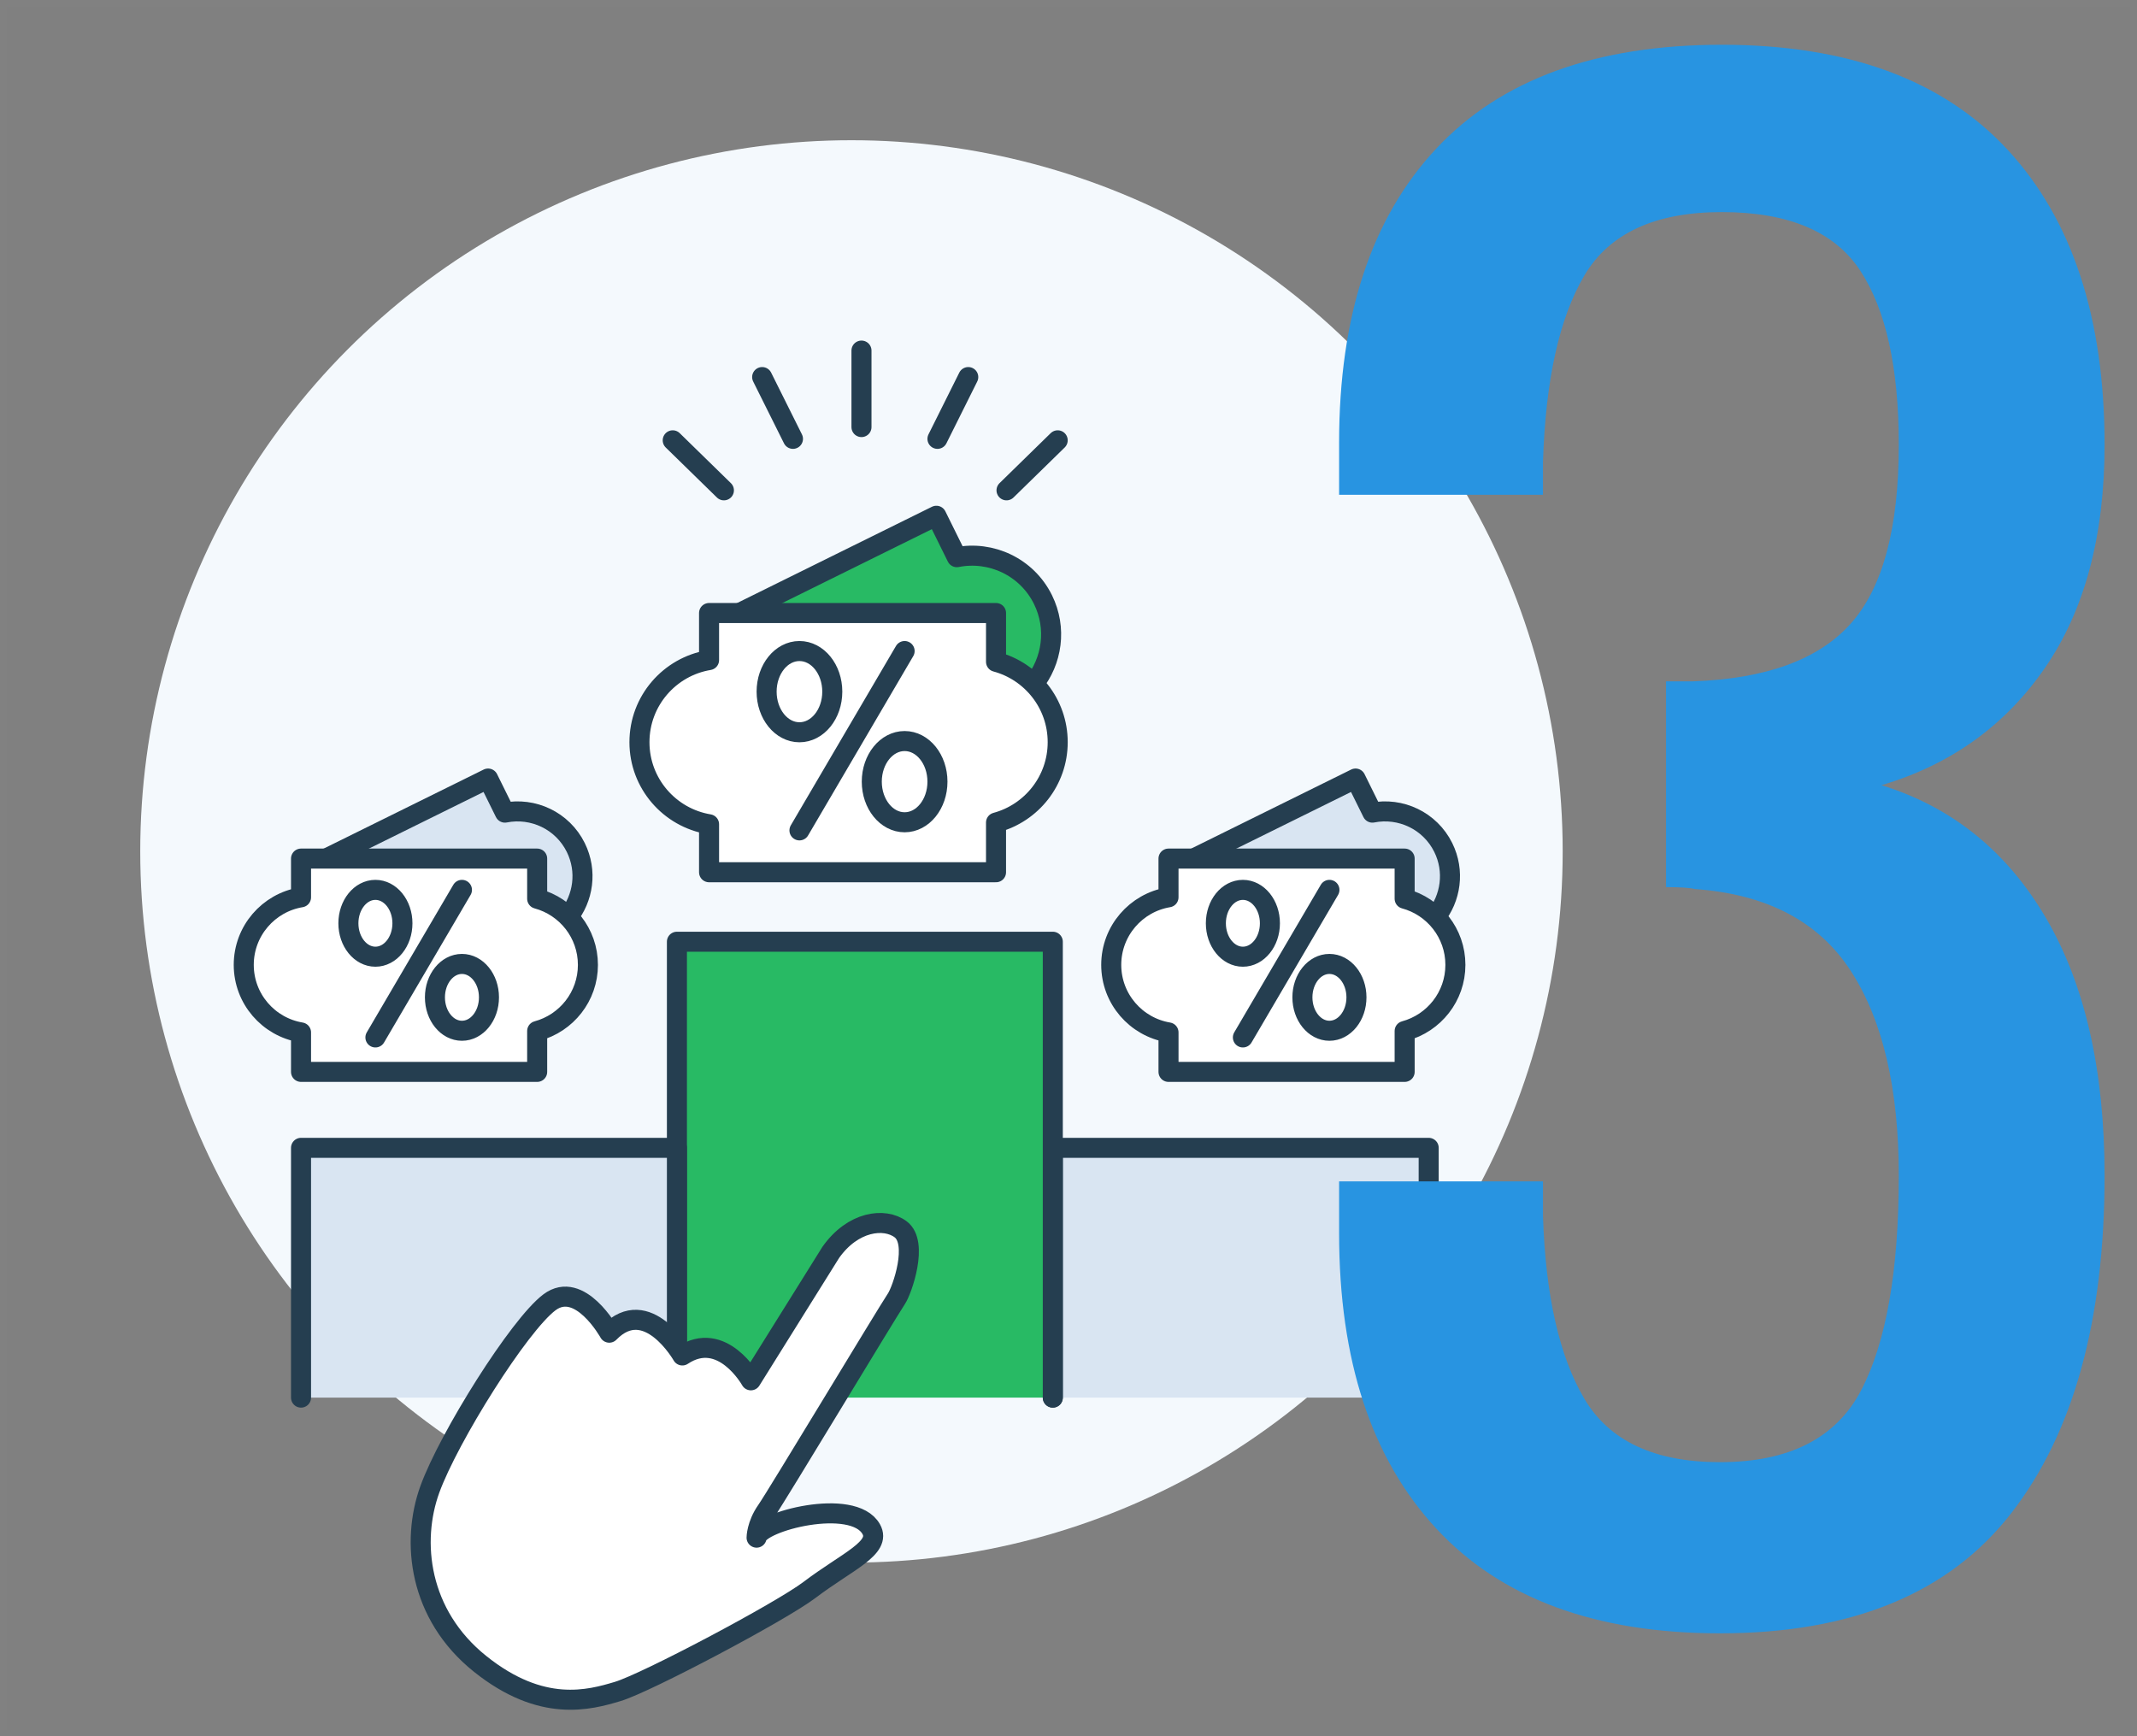 <svg xmlns="http://www.w3.org/2000/svg" width="320" height="260" viewBox="0 0 320 260">
    <rect x="0" y="0" width="320" height="260" fill="#808080" stroke="none"/>
    <g fill="none" fill-rule="evenodd">
        <circle cx="127.5" cy="127.5" r="106.5" fill="#F4F9FD"/>
        <g stroke="#253E50" stroke-linecap="round" stroke-linejoin="round" stroke-width="3">
            <path fill="#D9E5F2" d="M213.935 209.294v-37.403h-56.286v37.403"/>
            <path fill="#28BA64" d="M157.649 209.294v-68.269h-56.286v68.269"/>
            <path fill="#D9E5F2" d="M101.363 209.294v-37.403H45.077v37.403"/>
            <path fill="#FFF" d="M113.292 230.265s0-1.922 1.495-4.057c1.495-2.136 17.91-29.415 19.45-31.725.853-1.281 3.34-8.368.623-10.397-2.405-1.796-7.153-1.23-10.464 3.469l-11.958 19.149s-4.293-7.701-10.262-3.722c0 0-5.259-9.238-10.944-3.411 0 0-4.406-7.96-8.955-4.548-4.548 3.41-15.065 20.183-17.908 28-2.843 7.817-1.706 18.76 7.533 26.152 9.238 7.39 16.345 5.4 20.61 4.12 4.263-1.278 24.37-11.914 28.71-15.207 5.651-4.288 10.818-6.267 9.237-9.096-2.7-4.832-16.852-1.15-17.167 1.273z"/>
            <path fill="#D9E5F2" d="M85.028 137.371c2.335-2.86 2.935-6.928 1.192-10.455-1.992-4.03-6.402-6.06-10.61-5.223l-2.524-5.105-24.256 11.985"/>
            <path fill="#FFF" d="M88.036 144.489c0-4.746-3.225-8.73-7.599-9.905v-6.01h-35.36v5.798c-4.865.808-8.577 5.023-8.577 10.117 0 5.094 3.712 9.309 8.577 10.117v5.91h35.36v-6.122c4.374-1.177 7.6-5.16 7.6-9.905z"/>
            <path d="M60.261 138.263c0 2.764-1.812 5.004-4.046 5.004-2.235 0-4.046-2.24-4.046-5.004 0-2.764 1.811-5.004 4.046-5.004 2.234 0 4.046 2.24 4.046 5.004zM73.22 149.354c0 2.764-1.812 5.004-4.046 5.004-2.235 0-4.046-2.24-4.046-5.004 0-2.764 1.811-5.004 4.046-5.004 2.234 0 4.046 2.24 4.046 5.004zM56.215 155.358l12.959-22.1"/>
            <path fill="#D9E5F2" d="M214.927 137.371c2.336-2.86 2.935-6.928 1.192-10.455-1.992-4.03-6.402-6.06-10.611-5.223l-2.523-5.105-24.256 11.985"/>
            <path fill="#FFF" d="M217.935 144.489c0-4.746-3.225-8.73-7.6-9.905v-6.01h-35.36v5.798c-4.864.808-8.576 5.023-8.576 10.117 0 5.094 3.712 9.309 8.577 10.117v5.91h35.36v-6.122c4.374-1.177 7.599-5.16 7.599-9.905z"/>
            <path d="M190.16 138.263c0 2.764-1.813 5.004-4.047 5.004s-4.046-2.24-4.046-5.004c0-2.764 1.811-5.004 4.046-5.004 2.234 0 4.047 2.24 4.047 5.004zM203.119 149.354c0 2.764-1.813 5.004-4.047 5.004s-4.046-2.24-4.046-5.004c0-2.764 1.811-5.004 4.046-5.004 2.234 0 4.047 2.24 4.047 5.004zM186.113 155.358l12.96-22.1"/>
            <path fill="#28BA64" d="M154.727 102.492c2.838-3.477 3.567-8.419 1.45-12.705-2.422-4.899-7.782-7.365-12.897-6.348l-3.065-6.204L110.737 91.8"/>
            <path fill="#FFF" d="M158.383 111.142c0-5.768-3.92-10.607-9.235-12.037V91.8h-42.971v7.047c-5.912.98-10.424 6.104-10.424 12.294s4.512 11.313 10.424 12.294v7.185h42.97v-7.442c5.317-1.43 9.236-6.27 9.236-12.037z"/>
            <path d="M124.629 103.576c0 3.359-2.201 6.082-4.917 6.082-2.716 0-4.917-2.723-4.917-6.082 0-3.36 2.2-6.082 4.917-6.082 2.716 0 4.917 2.723 4.917 6.082zM140.377 117.054c0 3.359-2.2 6.082-4.917 6.082-2.716 0-4.917-2.723-4.917-6.082s2.201-6.082 4.917-6.082c2.716 0 4.917 2.723 4.917 6.082zM119.712 124.351l15.748-26.857M150.718 73.428l7.664-7.49M140.377 65.718l4.613-9.252M108.4 73.428l-7.665-7.49M118.74 65.718l-4.613-9.252M129 63.955V52.5"/>
        </g>
        <path fill="#2894E1" d="M215.064 228.896c-9.696-10.464-14.544-25.2-14.544-44.208v-7.776h30.528v5.184c.384 11.904 2.448 21.024 6.192 27.36 3.744 6.336 10.512 9.504 20.304 9.504 10.368 0 17.424-3.6 21.168-10.8 3.744-7.2 5.616-17.904 5.616-32.112 0-13.056-2.4-23.28-7.2-30.672-4.8-7.392-12.576-11.472-23.328-12.24-.768-.192-2.208-.288-4.32-.288v-30.816h4.032c10.944-.384 18.816-3.264 23.616-8.64 4.8-5.376 7.2-14.304 7.2-26.784 0-11.52-1.92-20.208-5.76-26.064-3.84-5.856-10.752-8.784-20.736-8.784s-16.848 3.168-20.592 9.504c-3.744 6.336-5.808 15.648-6.192 27.936v4.896H200.52V66.32c0-19.008 4.848-33.696 14.544-44.064 9.696-10.368 23.952-15.552 42.768-15.552S290.904 11.936 300.6 22.4c9.696 10.464 14.544 25.2 14.544 44.208 0 13.632-2.976 24.768-8.928 33.408-5.952 8.64-14.112 14.496-24.48 17.568 10.56 3.264 18.768 9.888 24.624 19.872 5.856 9.984 8.784 22.848 8.784 38.592 0 21.696-4.656 38.544-13.968 50.544-9.312 12-23.856 18-43.632 18-18.624 0-32.784-5.232-42.48-15.696z"/>
        <path stroke="#FFF" stroke-opacity=".01" d="M.5.5h319v259H.5z"/>
    </g>
</svg>
